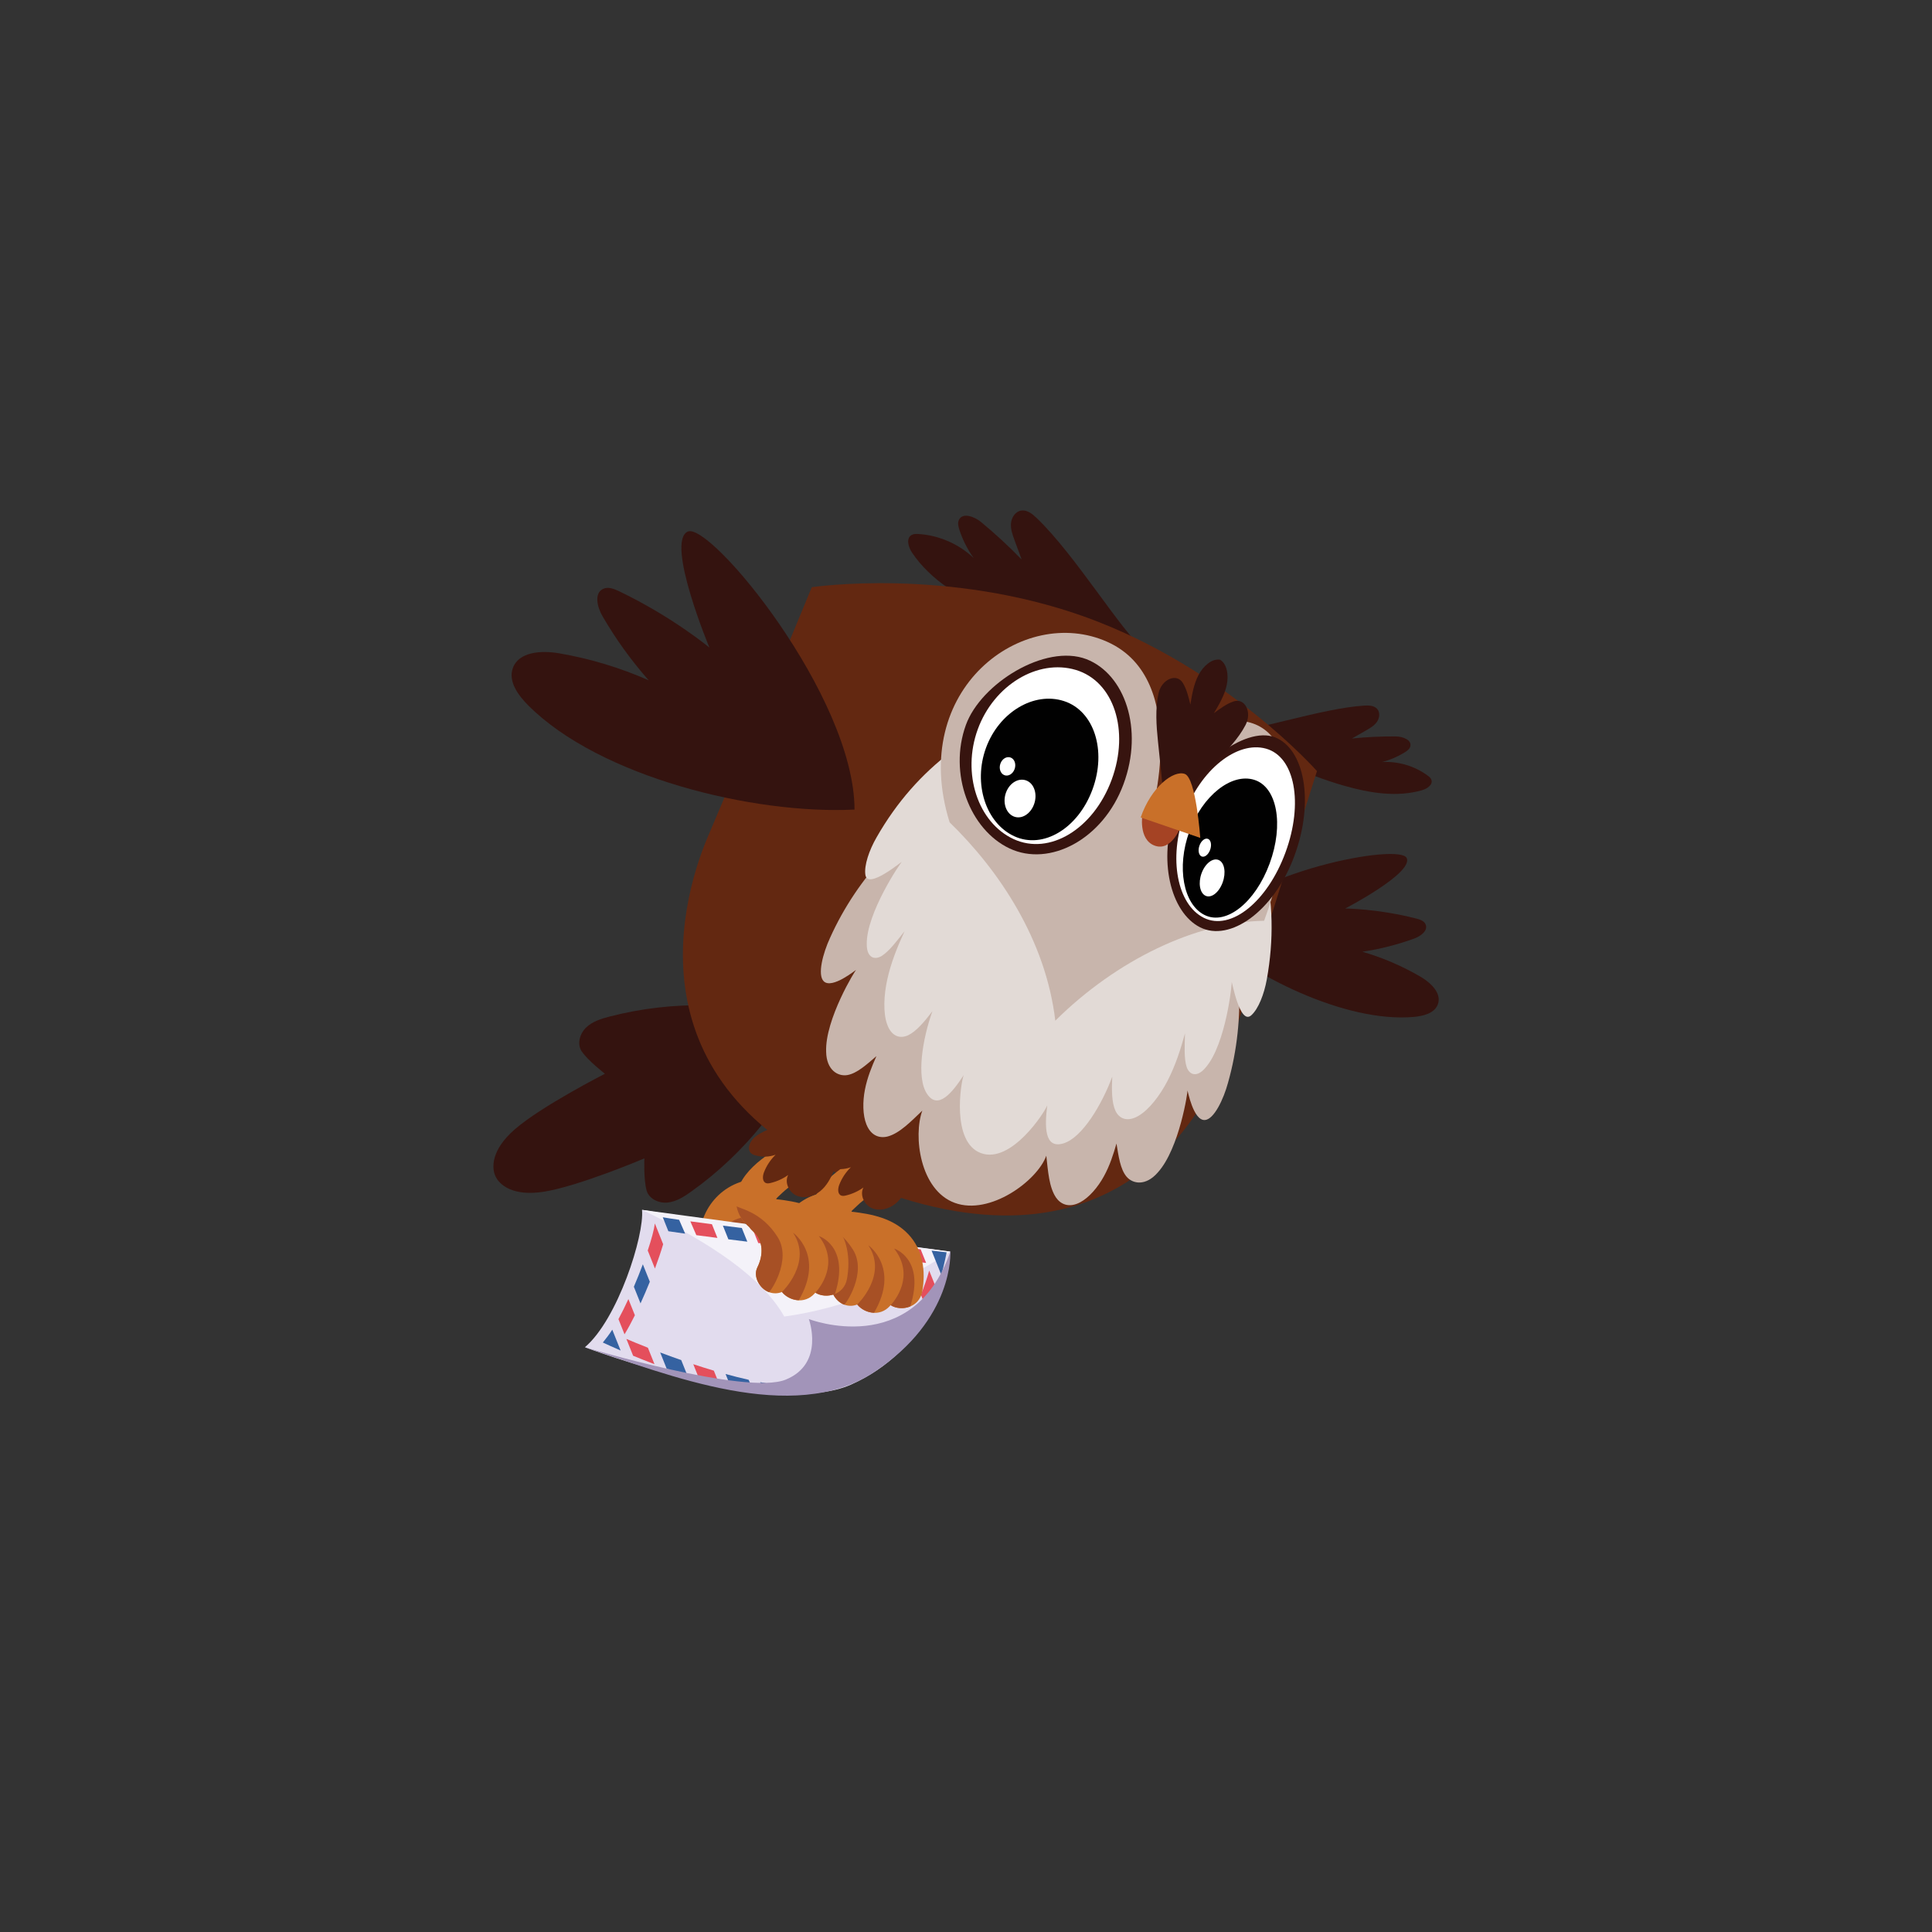 <?xml version="1.0" encoding="utf-8"?>
<!-- Generator: Adobe Illustrator 16.0.0, SVG Export Plug-In . SVG Version: 6.00 Build 0)  -->
<!DOCTYPE svg PUBLIC "-//W3C//DTD SVG 1.1//EN" "http://www.w3.org/Graphics/SVG/1.1/DTD/svg11.dtd">
<svg version="1.1" id="Layer_1" xmlns="http://www.w3.org/2000/svg" xmlns:xlink="http://www.w3.org/1999/xlink" x="0px" y="0px"
	 width="300px" height="300px" viewBox="0 0 300 300" enable-background="new 0 0 300 300" xml:space="preserve">
<rect x="0" y="0" width="300" height="300" fill="#333333" stroke="none"/>
<g>
	<g>
		<g>
			<path fill="#C97029" d="M116.862,183.127c-5.511,0.631-9.187,5.925-8.028,11.311c0.811,3.766,6.72,2.715,5.904-1.074
				c-0.509-2.364,0.819-4.06,3.198-4.332C121.772,188.593,120.691,182.689,116.862,183.127L116.862,183.127z"/>
		</g>
		<path fill="#A75025" d="M114.738,193.363c-0.509-2.364,0.819-4.06,3.198-4.332c0,0-6.561-1.694-8.106,7.087
			C111.728,197.672,115.392,196.401,114.738,193.363z"/>
	</g>
	<g>
		<g>
			<path fill="#E2DCEE" d="M147.566,194.352c0,0-40.444-5.164-47.875-6.486c0.393,3.93-3.771,17.028-8.872,21.334
				c0,0,29.447,11.126,41.375,5.784C144.122,209.643,147.057,198.148,147.566,194.352z"/>
		</g>
		<path fill="#F4F2F9" d="M99.691,187.865c10.778,5.151,18.744,10.608,22.09,16.569c9.728-1.357,18.125-5.068,25.785-10.083
			L99.691,187.865z"/>
		<g>
			<path fill="#E44F5C" d="M110.548,190.096c-1.221-0.158-2.339-0.307-3.353-0.445l0.932,2.145c1.01,0.135,2.108,0.277,3.273,0.428
				L110.548,190.096z"/>
			<path fill="#E44F5C" d="M101.629,211.833l-1.024-2.558c-1.359-0.536-2.489-1.006-3.341-1.369l1.048,2.615
				C99.271,210.916,100.387,211.361,101.629,211.833z"/>
			<path fill="#3562A1" d="M99.46,202.389c0.5-1.093,0.987-2.229,1.444-3.363l-1.083-2.705c-0.426,1.141-0.898,2.322-1.396,3.486
				L99.46,202.389z"/>
			<path fill="#E44F5C" d="M98.584,204.232l-1.007-2.514c-0.515,1.118-1.037,2.182-1.544,3.116l0.943,2.355
				C97.495,206.339,98.038,205.335,98.584,204.232z"/>
			<path fill="#3562A1" d="M103.785,191.186c0.722,0.109,1.597,0.236,2.604,0.375l-0.935-2.15c-1.076-0.154-1.941-0.287-2.538-0.392
				L103.785,191.186z"/>
			<path fill="#3562A1" d="M146.167,197.967c0.246-0.871,0.448-1.692,0.603-2.432l0.225-1.074l-1.089-0.124
				c-0.039-0.005-0.494-0.057-1.25-0.144L146.167,197.967z"/>
			<path fill="#E44F5C" d="M142.995,201.047l1.034,2.581c0.562-1.166,1.032-2.314,1.422-3.416l-1.168-2.916
				C143.96,198.459,143.535,199.731,142.995,201.047z"/>
			<path fill="#3562A1" d="M116.247,214.252c-1.193-0.268-2.39-0.568-3.579-0.896l0.927,2.311c0.42,0.106,0.841,0.212,1.262,0.311
				c0.667-0.11,1.336-0.21,2.005-0.312L116.247,214.252z"/>
			<path fill="#E44F5C" d="M101.7,196.979c0.503-1.35,0.938-2.637,1.276-3.779l-1.29-3.221c-0.12,0.969-0.528,2.467-1.107,4.201
				L101.7,196.979z"/>
			<path fill="#3562A1" d="M95.073,206.471c-0.238,0.373-0.471,0.719-0.689,1l-0.776,0.996l1.148,0.526
				c0.142,0.065,0.711,0.324,1.613,0.712L95.073,206.471z"/>
			<path fill="#E44F5C" d="M142.962,193.998c-0.836-0.098-1.815-0.211-2.928-0.34l0.846,2.111c1.157,0.135,2.15,0.25,2.928,0.339
				L142.962,193.998z"/>
			<path fill="#3562A1" d="M142.142,202.949c-0.421,0.857-0.894,1.72-1.431,2.574c0.671-0.358,1.376-0.652,2.093-0.923
				L142.142,202.949z"/>
			<path fill="#E44F5C" d="M138.34,193.46c-5.887-0.687-14.232-1.672-21.449-2.564l0.851,2.122
				c7.422,0.914,15.804,1.899,21.445,2.556L138.34,193.46z"/>
			<path fill="#E44F5C" d="M110.845,212.835c-1.089-0.323-2.156-0.659-3.193-1.003l0.973,2.428c1.034,0.322,2.092,0.636,3.164,0.932
				L110.845,212.835z"/>
			<path fill="#3562A1" d="M115.191,190.684c-1.013-0.126-1.998-0.25-2.94-0.37l0.852,2.126c0.949,0.119,1.932,0.242,2.939,0.367
				L115.191,190.684z"/>
			<path fill="#3562A1" d="M105.782,211.197c-1.155-0.402-2.25-0.802-3.268-1.187l1.013,2.527c1.026,0.373,2.115,0.751,3.242,1.124
				L105.782,211.197z"/>
			<path fill="#3562A1" d="M120.547,215.051c-0.821-0.116-1.658-0.262-2.502-0.424l0.351,0.807c0.726-0.106,1.452-0.211,2.178-0.316
				L120.547,215.051z"/>
		</g>
		<path fill="#A294B9" d="M90.819,209.199c0,0,25.005,7.517,31.164,5.037c6.159-2.479,3.613-9.414,3.613-9.414
			s16.179,6.295,21.97-10.471c0,0,0.699,10.456-11.876,18.738C123.114,221.373,103.751,213.486,90.819,209.199z"/>
	</g>
	<g>
		<path fill="#34130F" d="M186.331,144.299c7.655-9.089,31.01-13.4,32.097-11.069c1.087,2.332-9.549,7.843-9.549,7.843
			s5.054,0.019,11.06,1.565c0.56,0.144,1.183,0.357,1.421,0.884c0.441,0.975-0.767,1.857-1.773,2.222
			c-2.603,0.945-5.301,1.63-8.039,2.041c3.149,0.915,6.186,2.219,9.019,3.874c1.594,0.932,3.342,2.57,2.699,4.301
			c-0.517,1.39-2.251,1.812-3.728,1.945C208.985,158.855,194.097,151.506,186.331,144.299"/>
	</g>
	<g>
		<path fill="#34130F" d="M126.269,161.404c-3.978,9.413-10.609,17.688-18.931,23.62c-1.107,0.79-2.303,1.562-3.656,1.705
			c-1.353,0.145-2.889-0.542-3.271-1.849c-0.486-1.662-0.351-5.006-0.351-5.006s-10.135,4.303-15.589,5.172
			c-4.863,0.775-6.926-1.086-7.533-2.389s-0.708-4.08,3.012-7.307c4.172-3.619,13.982-8.617,13.982-8.617s-2.648-2.046-3.609-3.486
			c-0.755-1.131-0.293-2.75,0.687-3.693c0.98-0.944,2.34-1.364,3.656-1.705c9.894-2.561,20.495-2.322,30.263,0.681"/>
	</g>
	<path fill="#C8B5AC" d="M186.255,153.92c0.055-9.947,5.442-13.709,5.442-13.709l-68.774-25.032c0,0,1.697,6.335-4.643,14
		c-10.599,12.815-10.672,38.054,20.409,49.366l0.2,0.072C169.971,189.93,186.175,168.616,186.255,153.92z"/>
	<g>
		<path fill="#34130F" d="M160.94,80.406c-0.66-0.63-1.483-1.275-2.384-1.125c-0.894,0.149-1.49,1.075-1.568,1.979
			c-0.078,0.903,0.24,1.788,0.554,2.638c0.367,0.996,0.734,1.991,1.102,2.986c-1.996-2.056-4.104-4.003-6.313-5.828
			c-1.03-0.852-2.868-1.528-3.435-0.318c-0.223,0.476-0.086,1.035,0.077,1.534c0.511,1.557,1.259,3.036,2.21,4.37
			c-2.306-2.183-5.392-3.525-8.561-3.724c-0.368-0.023-0.761-0.026-1.079,0.161c-0.886,0.521-0.492,1.884,0.081,2.737
			c2.875,4.276,7.52,7.022,12.225,9.122c7.555,3.372,15.685,5.447,23.931,6.109C174.068,98.003,167.041,86.229,160.94,80.406z"/>
	</g>
	<g>
		<path fill="#34130F" d="M211.837,109.565c0.723-0.046,1.552-0.019,2.022,0.532c0.467,0.547,0.357,1.414-0.056,2.003
			s-1.059,0.964-1.683,1.321c-0.73,0.417-1.462,0.835-2.192,1.253c2.262-0.232,4.536-0.34,6.81-0.323
			c1.061,0.008,2.522,0.534,2.25,1.559c-0.107,0.402-0.476,0.673-0.83,0.893c-1.104,0.686-2.313,1.204-3.571,1.529
			c2.516-0.151,5.075,0.606,7.103,2.102c0.236,0.174,0.477,0.372,0.574,0.648c0.272,0.769-0.661,1.396-1.445,1.622
			c-3.929,1.133-8.152,0.434-12.083-0.69c-6.312-1.804-12.312-4.689-17.661-8.492C194.882,113.566,205.158,109.993,211.837,109.565z
			"/>
	</g>
	<path fill="#632811" d="M192.002,159.682c3.484-11.562,12.497-39.949,12.497-39.949s-14.077-15.936-35.739-23.847
		c-21.68-7.864-42.707-4.705-42.707-4.705s-10.689,25.983-16.096,38.64c-4.825,11.293-12.059,40.986,26.315,54.953l0.247,0.09
		C174.894,198.83,188.458,171.44,192.002,159.682z"/>
	<g>
		<path fill="#34130F" d="M132.691,125.71c-0.032-17.621-22.451-44.775-25.907-43.164c-3.457,1.612,3.371,18.009,3.371,18.009
			s-5.758-4.795-14.053-8.763c-0.773-0.37-1.684-0.721-2.456-0.35c-1.432,0.687-0.899,2.84-0.104,4.214
			c2.056,3.554,4.467,6.903,7.187,9.98c-4.45-1.962-9.143-3.375-13.936-4.196c-2.699-0.462-6.246-0.266-7.165,2.313
			c-0.738,2.07,0.83,4.203,2.38,5.761C93.086,120.652,117.003,126.495,132.691,125.71"/>
	</g>
	<g>
		<g>
			<g>
				<path fill="#C97029" d="M143.208,200.527c0.566-3.154,0.106-6.484-2.172-8.883c-2.319-2.444-5.589-3.137-8.806-3.491
					c-0.045-0.124,0.22-0.309,0.932-0.989c1-0.955,2.134-1.67,3.357-2.301c3.428-1.768,0.905-7.212-2.535-5.438
					c-3.385,1.746-8.303,4.984-8.002,9.377c0.105,1.537,0.945,2.709,2.036,3.67c0.171,0.232,0.361,0.455,0.585,0.653
					c1.693,1.491,1.616,3.748,0.69,5.614c-0.721,1.453,0.391,3.334,1.793,3.845c0.731,0.267,1.419,0.222,2.025-0.022
					c1.089,1.363,3.497,1.957,5.052,0.25c0.045-0.048,0.082-0.1,0.125-0.148C139.904,203.682,142.752,203.066,143.208,200.527z"/>
				<path fill="#A75025" d="M132.444,194.039c-2.523-4.03-6.104-4.447-6.381-4.814c0.22,1.326,0.971,2.381,1.955,3.248
					c0.171,0.232,0.361,0.455,0.585,0.653c1.693,1.491,1.616,3.748,0.69,5.614c-0.721,1.453,0.391,3.334,1.793,3.845
					C131.244,202.643,134.708,197.656,132.444,194.039z"/>
				<path fill="#A75025" d="M135.721,203.84c4.08-6.981-0.883-10.475-0.883-10.475c3.078,4.632-1.726,9.197-1.726,9.197
					C133.706,203.307,134.694,203.803,135.721,203.84z"/>
				<path fill="#A75025" d="M141.344,202.861c2.378-7.461-2.505-8.986-2.505-8.986c3.272,4.229,0.148,8.044-0.539,8.795
					C139.151,203.201,140.341,203.277,141.344,202.861z"/>
			</g>
			<g>
				<path fill="#C97029" d="M128.551,185.069c-5.511,0.631-9.187,5.925-8.027,11.31c0.81,3.766,6.719,2.717,5.904-1.074
					c-0.509-2.363,0.818-4.059,3.197-4.331C133.462,190.535,132.38,184.632,128.551,185.069L128.551,185.069z"/>
			</g>
			<path fill="#A75025" d="M126.428,195.305c-0.509-2.363,0.818-4.059,3.197-4.331c0,0-6.561-1.694-8.106,7.087
				C123.417,199.613,127.081,198.344,126.428,195.305z"/>
		</g>
		<g>
			<path fill="#632811" d="M143.981,177.444l-3.932-3.349c-1.481,0.516-8.295,2.813-9.698,3.514c-0.95,0.475-1.96,1.082-2.284,2.094
				c-0.136,0.426-0.115,0.939,0.192,1.263c0.179,0.188,0.43,0.288,0.678,0.364c1.034,0.316,2.172,0.287,3.188-0.084
				c-0.795,0.77-1.418,1.715-1.813,2.748c-0.223,0.584-0.269,1.422,0.312,1.652c0.227,0.09,0.483,0.046,0.721-0.01
				c0.979-0.232,1.913-0.656,2.731-1.242c-0.61,1.148,0.122,2.7,1.318,3.211c1.196,0.51,2.638,0.126,3.647-0.693
				s1.652-2.008,2.129-3.218C141.512,182.83,143.786,178.354,143.981,177.444z"/>
		</g>
	</g>
	<g>
		<g>
			<g>
				<path fill="#C97029" d="M131.52,198.585c0.566-3.153,0.105-6.483-2.172-8.884c-2.319-2.443-5.589-3.137-8.807-3.49
					c-0.044-0.123,0.22-0.309,0.933-0.989c1-0.955,2.134-1.669,3.357-2.3c3.428-1.768,0.905-7.213-2.536-5.438
					c-3.384,1.745-8.302,4.983-8.002,9.376c0.105,1.538,0.946,2.71,2.037,3.671c0.171,0.232,0.36,0.455,0.585,0.652
					c1.693,1.492,1.615,3.748,0.69,5.614c-0.721,1.454,0.391,3.335,1.793,3.845c0.731,0.268,1.418,0.222,2.025-0.022
					c1.089,1.363,3.496,1.958,5.052,0.251c0.044-0.049,0.082-0.1,0.125-0.148C128.215,201.739,131.063,201.125,131.52,198.585z"/>
				<path fill="#A75025" d="M120.755,192.097c-2.522-4.03-6.104-4.446-6.38-4.813c0.22,1.325,0.971,2.381,1.955,3.248
					c0.171,0.232,0.36,0.455,0.585,0.652c1.693,1.492,1.615,3.748,0.69,5.614c-0.721,1.454,0.391,3.335,1.793,3.845
					C119.556,200.701,123.02,195.714,120.755,192.097z"/>
				<path fill="#A75025" d="M124.032,201.898c4.079-6.982-0.884-10.476-0.884-10.476c3.079,4.632-1.725,9.197-1.725,9.197
					C122.018,201.363,123.006,201.861,124.032,201.898z"/>
				<path fill="#A75025" d="M129.655,200.92c2.377-7.462-2.505-8.987-2.505-8.987c3.271,4.229,0.148,8.044-0.54,8.796
					C127.463,201.26,128.652,201.334,129.655,200.92z"/>
			</g>
		</g>
		<g>
			<path fill="#632811" d="M132.293,175.502l-3.932-3.348c-1.481,0.515-8.295,2.813-9.698,3.513c-0.95,0.474-1.96,1.083-2.284,2.095
				c-0.137,0.426-0.115,0.938,0.192,1.262c0.179,0.188,0.429,0.289,0.677,0.365c1.035,0.316,2.172,0.285,3.188-0.084
				c-0.795,0.77-1.419,1.715-1.813,2.748c-0.222,0.583-0.268,1.422,0.313,1.651c0.227,0.09,0.482,0.046,0.72-0.011
				c0.979-0.23,1.913-0.655,2.731-1.241c-0.609,1.149,0.122,2.7,1.318,3.21c1.197,0.512,2.638,0.127,3.648-0.691
				c1.01-0.82,1.652-2.008,2.129-3.219C129.823,180.889,132.097,176.41,132.293,175.502z"/>
		</g>
	</g>
	<path fill="#C8B5AC" d="M190.687,168.122c2.863-10.095,2.084-20.988-1.333-28.944l-40.839-14.864
		c-7.731,3.898-15.33,11.742-19.626,21.316c-1.111,2.399-1.993,5.749-0.98,6.744c1.301,1.272,5.031-1.825,5.043-1.783
		c-0.06-0.097-4.873,7.71-4.668,12.747c0.054,2.809,1.811,3.85,3.3,3.597c1.498-0.263,3.004-1.647,4.505-2.937
		c-0.723,1.625-1.413,3.313-1.78,5.183c-0.369,1.864-0.358,3.979,0.231,5.426c0.74,1.831,2.132,2.187,3.351,1.852
		c1.857-0.53,3.579-2.339,5.326-4.002c-1.429,3.91-0.388,12.351,5.049,14.329s12.784-3.408,14.202-7.322
		c0.27,2.397,0.426,4.889,1.508,6.49c0.719,1.039,2.013,1.662,3.758,0.734c1.381-0.729,2.749-2.342,3.664-4.008
		c0.921-1.668,1.477-3.404,1.968-5.115c0.321,1.953,0.584,3.982,1.563,5.146c0.979,1.151,2.993,1.482,4.84-0.635
		c3.395-3.727,4.726-12.801,4.617-12.766c0.036-0.023,0.902,4.747,2.717,4.607C188.518,173.809,189.996,170.675,190.687,168.122z"/>
	<path fill="#E2DAD6" d="M196.701,152.115c1.145-6.287,0.939-12.106-0.303-17.641l-48.732-17.737
		c-4.51,3.442-8.408,7.768-11.571,13.32c-1.134,1.981-1.929,4.306-1.722,5.773c0.328,2.394,5.663-2.1,5.688-2.018
		c-0.074-0.108-5.59,8.008-5.468,12.841c-0.006,2.006,1.165,2.491,2.314,1.786c1.156-0.715,2.349-2.323,3.549-3.831
		c-1.083,2.355-2.083,4.81-2.657,7.38c-0.582,2.57-0.674,5.32-0.047,7.061c0.663,1.871,1.982,2.299,3.25,1.711
		c1.273-0.602,2.538-2.099,3.783-3.738c-1.516,4.219-2.558,10.309-0.822,12.854c1.69,2.521,3.897-0.185,5.682-2.935
		c-0.448,1.137-1.963,10.425,2.691,12.118c4.69,1.707,9.915-6.383,10.279-7.424c-0.404,3.26-0.459,6.772,2.463,5.925
		c2.965-0.833,6.082-6.168,7.632-10.374c-0.1,2.057-0.094,4.016,0.496,5.295c0.594,1.266,1.879,1.786,3.59,0.779
		c1.598-0.931,3.296-3.096,4.502-5.439c1.212-2.338,2.023-4.861,2.708-7.361c-0.05,1.928-0.17,3.924,0.257,5.216
		c0.427,1.278,1.636,1.659,2.921,0.12c3.199-3.625,4.191-13.387,4.064-13.353c0.071-0.046,1.27,6.825,3.061,5.202
		C195.41,156.654,196.295,154.361,196.701,152.115z"/>
	<path fill="#C8B5AC" d="M191.007,111.949c-6.742,0.885-12.333,14.967-12.333,14.967s6.335-21.385-6.712-27.243
		c-13.048-5.858-30.976,7.271-24.505,28.018c7.709,7.491,14.921,18.259,16.41,30.799c9.581-9.492,21.896-15.33,32.424-15.514
		C202.542,125.8,201.604,111.087,191.007,111.949z"/>
	<g>
		<path fill="#37140F" d="M200.993,132.904c-3.173,8.614-10.03,13.426-14.653,11.083c-4.623-2.344-6.562-10.572-3.814-18.118
			c2.337-6.421,10.66-13.241,15.477-11.373C202.474,116.272,204.166,124.29,200.993,132.904z"/>
		<path fill="#FFFFFF" d="M183.911,126.397c-2.495,6.85-1.137,14.071,3.034,16.13c4.172,2.059,9.84-2.486,12.661-10.151
			s1.463-14.887-3.034-16.13S186.407,119.547,183.911,126.397z"/>
		<path fill="#010101" d="M184.686,129.105c-2.02,5.538-0.952,11.354,2.386,12.988s7.85-1.952,10.078-8.011
			c2.228-6.059,1.159-11.874-2.386-12.988C191.218,119.98,186.705,123.567,184.686,129.105z"/>
		<path fill="#FFFFFF" d="M186.58,135.594c-0.554,1.515-0.277,3.082,0.618,3.5c0.895,0.417,2.081-0.502,2.65-2.054
			c0.568-1.552,0.292-3.119-0.618-3.5C188.321,133.159,187.135,134.079,186.58,135.594z"/>
		<path fill="#FFFFFF" d="M186.257,131.285c-0.273,0.748-0.127,1.51,0.327,1.703c0.454,0.192,1.047-0.267,1.324-1.024
			c0.276-0.757,0.13-1.52-0.328-1.703C187.123,130.078,186.529,130.537,186.257,131.285z"/>
	</g>
	<g>
		<path fill="#37140F" d="M174.454,121.77c-3.184,8.61-11.497,12.892-17.682,9.98s-9.528-11.652-6.782-19.198
			c2.337-6.421,12.325-12.635,18.71-10.196C174.631,104.663,177.638,113.16,174.454,121.77z"/>
		<path fill="#FFFFFF" d="M151.827,113.244c-2.497,6.85-0.002,14.485,5.573,17.055c5.574,2.569,12.387-1.559,15.217-9.221
			c2.83-7.662,0.336-15.297-5.572-17.054C161.136,102.266,154.323,106.394,151.827,113.244z"/>
		<path fill="#010101" d="M153.103,116.135c-2.021,5.538-0.045,11.683,4.414,13.726s9.886-1.211,12.12-7.268
			c2.234-6.056,0.258-12.202-4.414-13.726C160.551,107.343,155.124,110.597,153.103,116.135z"/>
		<path fill="#FFFFFF" d="M156.212,123.065c-0.556,1.515-0.037,3.169,1.156,3.696s2.623-0.305,3.192-1.856
			c0.57-1.552,0.053-3.207-1.156-3.696C158.195,120.719,156.767,121.55,156.212,123.065z"/>
		<path fill="#FFFFFF" d="M155.348,118.56c-0.273,0.749-0.006,1.555,0.598,1.801s1.318-0.168,1.596-0.925s0.01-1.563-0.598-1.801
			S155.621,117.812,155.348,118.56z"/>
	</g>
	<g>
		<path fill="#34130F" d="M191.543,108.92c-0.011,0.003-0.021,0.007-0.032,0.011c-1.055,0.364-2.044,1.091-3.015,1.808
			c0.813-1.364,1.646-2.78,1.985-4.341s0.047-3.316-1.026-3.954l-0.017-0.007c-1.232-0.201-2.584,0.957-3.328,2.37
			c-0.743,1.413-1.015,3.034-1.27,4.601c-0.282-1.173-0.573-2.365-1.146-3.323c-0.006-0.009-0.012-0.019-0.018-0.028
			c-0.977-1.602-3.294-0.584-3.776,1.582c-0.536,2.414-0.343,5.038-0.097,7.428c0.239,2.317,0.478,4.634,0.716,6.95l3.182,1.158
			c1.673-1.621,3.345-3.243,5.017-4.864c1.725-1.673,3.56-3.559,4.7-5.752C194.441,110.59,193.32,108.321,191.543,108.92z"/>
	</g>
	<g>
		<g>
			<path fill="#A54324" d="M177.408,126.374c0,0-0.71,3.989,1.901,4.939c2.611,0.951,4.025-2.935,4.025-2.935L177.408,126.374z"/>
		</g>
		<g>
			<path fill="#C97029" d="M183.983,120.179c-1.74-0.648-5.234,2.015-6.858,6.757l9.253,3.171
				C186.378,130.108,185.724,120.827,183.983,120.179z"/>
		</g>
	</g>
</g>
</svg>
